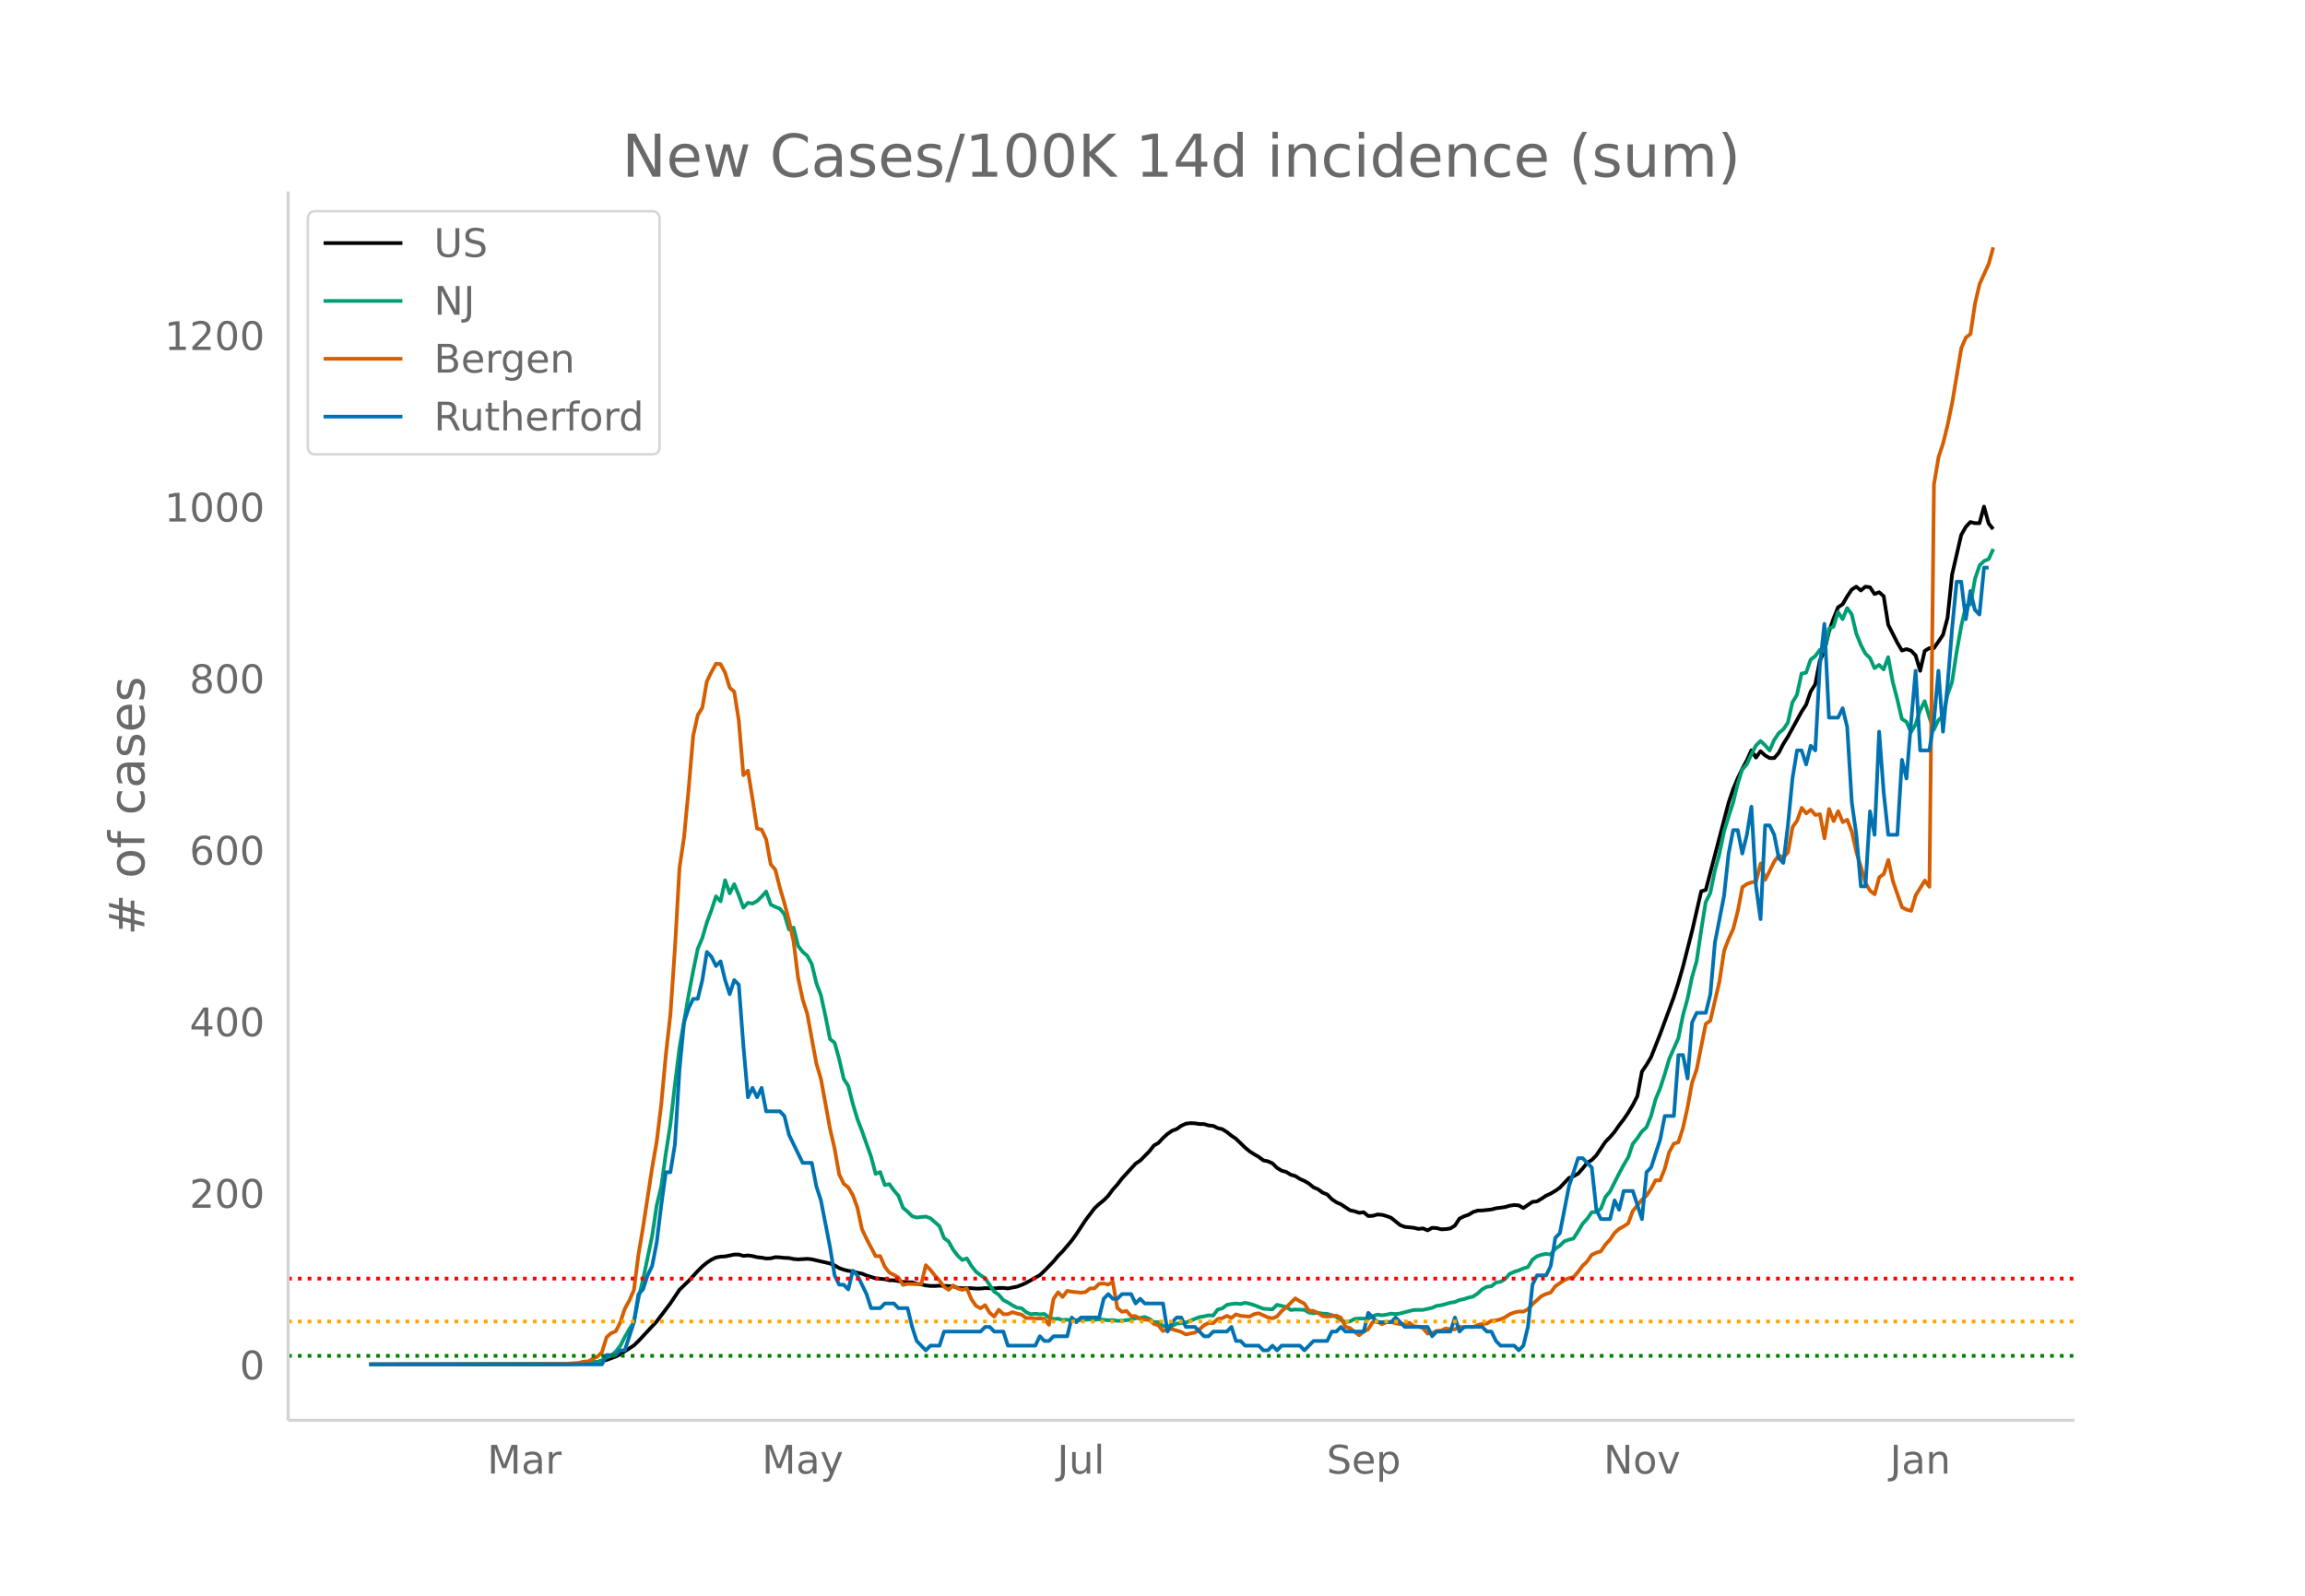 <svg height="864" viewBox="0 0 936 648" width="1248" xmlns="http://www.w3.org/2000/svg" xmlns:xlink="http://www.w3.org/1999/xlink"><defs><style>*{stroke-linecap:butt;stroke-linejoin:round}</style></defs><g id="figure_1"><path d="M0 648h936V0H0z" fill="#fff" id="patch_1"/><g id="axes_1"><path d="M117 576.72h725.4V77.76H117z" fill="none" id="patch_2"/><path clip-path="url(#pfb05e938c9)" d="M149.973 554.04l77.8-.107 7.41-.247 5.557-.422 1.853-.217 1.852-.343 1.853-.483 3.704-1.355 1.853-.96 5.557-3.569 1.852-1.797 7.41-7.962 5.557-7.346 3.705-5.51 3.705-3.58 3.705-4.026 1.852-1.857 1.852-1.524 1.853-1.22 1.852-.896 1.853-.327 1.852-.1 3.705-.755 1.852-.01 1.853.543 1.852-.172 1.852.242 1.853.47 1.852.19 1.853.336 1.852-.066 1.852-.474 1.853.085 1.852.199 1.853.068 1.852.397 1.852.157 3.705-.22 1.853.185 7.41 1.71 1.852.746 1.852 1.105 1.852.658 1.853.453 1.852.296 1.853.496 1.852.348 1.852.776 3.705 1.147 3.705.346 1.852.42 1.853.042 3.705.62 1.852.218 1.852-.044 1.853.61 1.852.248 1.853.422 1.852.198 1.852.016 1.853-.128 5.557.256 1.852.675 1.853.113 3.705-.02 1.852.174 1.852-.024 1.853-.181 3.705.136 1.852-.197 1.852-.002 1.853.196 3.705-.735 1.852-.697 1.852-.83 5.558-3.134 1.852-1.754 3.705-3.816 1.852-2.25 1.853-1.868 3.704-4.376 1.853-2.566 3.705-5.664 3.704-4.88 1.853-1.713 1.852-1.496 1.853-1.862 1.852-2.515 1.852-2.054 1.853-2.417 5.557-6.064 1.852-1.231 3.705-3.747 1.853-2.37 1.852-1.047 1.852-2.006 1.853-1.67 1.852-1.266 1.853-.702 1.852-1.313 1.852-.844 1.853-.242 1.852.09 1.853.284 1.852.016 1.852.555 1.853.162 1.852.923 1.853.432 1.852 1.16 1.852 1.478 1.853 1.244 3.705 3.62 1.852 1.512 1.852 1.201 1.853 1.062 1.852 1.391 1.853.374 1.852.844 1.852 1.826 1.853 1.138 1.852.492 1.853 1.146 1.852.53 1.852 1.18 1.853.81 1.852 1.083 1.853 1.524 1.852.794 1.852 1.365 1.853.725 1.852 1.92 1.853 1.259 1.852.812 3.705 2.445 1.852.397 1.853.64 1.852-.23 1.852 1.53 1.853-.085 1.852-.546 1.853.126 1.852.517 1.852.682 3.705 2.985 1.853.712 3.704.378 1.853.444 1.852-.197 1.853.793 1.852-1.026 1.852.106 1.853.5 1.852-.086 1.853-.265 1.852-1.172 1.852-2.831 1.853-.93 1.852-.63 1.853-1.119 1.852-.575 1.852-.044 3.705-.402 1.853-.487 3.704-.49 1.853-.553 1.852-.279 1.853.15 1.852 1.076 3.705-2.514 1.852-.186 1.853-1.1 1.852-1.24 1.852-.834 1.853-1.084 1.852-1.31 3.705-3.926 1.852-.722 1.853-1.04 1.852-2.111 1.853-2.306 1.852-1.114 1.852-1.922 3.705-5.492 1.853-1.889 1.852-2.143 1.852-2.683 1.853-2.384 1.852-2.73 1.853-3.124 1.852-3.568 1.852-9.979 1.853-2.739 1.852-3.124 3.705-9.4 5.557-15.07 1.853-5.817 1.852-6.46 3.705-14.511 3.705-16.122 1.852-.526 9.262-35.437 1.852-5.473 1.853-4.413 1.852-3.858 1.853-3.41 1.852-4.133 1.852 2.971 1.853-2.58 1.852 1.711 1.853 1.058 1.852.02 1.852-2.134 1.853-3.627 1.852-2.933 5.557-10.133 1.853-2.855 1.852-5.38 1.853-2.897 1.852-9.575 1.852-3.95 1.853-7.878 1.852-5.285 1.853-4.6 1.852-1.216 1.852-3.195 1.853-2.784 1.852-1.151 1.853 1.53 1.852-1.55 1.852.262 1.853 2.74 1.852-.736 1.853 1.59 1.852 11.633 3.705 7.32 1.852 3.133 1.853-.583 1.852.63 1.852 1.91 1.853 6.289 1.852-8.071 1.853-1.146 1.852.06 3.705-5.427 1.852-6.902 1.853-17.654 3.704-16.028 1.853-3.27 1.852-1.987 1.853.462 1.852.01 1.852-6.741 1.853 6.786 1.852 2.36h0" fill="none" stroke="#000" stroke-linecap="round" stroke-width="1.5" id="line2d_1"/><path clip-path="url(#pfb05e938c9)" d="M149.973 554.04l81.505-.09 5.558-.216 1.852-.078 3.705-.663 1.852-.635 1.853-1.22 1.852-.573 1.852-1.714 1.853-2.294 1.852-3.612 1.853-3.255 1.852-2.824 1.852-9.667 1.853-7.546 3.705-17.726 1.852-12.433 1.852-7.73 1.853-13.322 1.852-11.852 1.853-16.303 1.852-14.871 3.705-21.37 1.852-9.786 1.853-8.996 1.852-4.377 1.852-6.322 1.853-4.957 1.852-5.636 1.853 2.024 1.852-8.55 1.852 5.306 1.853-3.733 1.852 4.53 1.853 5.004 1.852-1.961 1.852.314 1.853-1 1.852-1.793 1.853-2.094 1.852 5.31 1.852.926 1.853.721 1.852 2.29 1.853 6.166 1.852-.792 1.852 7.447 1.853 2.4 1.852 1.616 1.853 3.334 1.852 7.761 1.852 4.898 1.853 8.51 1.852 9.315 1.853 1.49 1.852 6.593 1.852 8.071 1.853 2.883 1.852 7.275 1.853 6.177 1.852 4.827 3.705 10.444 1.852 6.981 1.853-.73 1.852 5.272 1.852-.38 1.853 2.545 1.852 2.204 1.853 4.847 1.852 1.577 1.852 1.85 1.853.538 3.705-.369 1.852.663 3.705 3.232 1.852 4.855 1.853 1.365 1.852 3.337 1.852 2.432 1.853 1.737 1.852-.65 1.853 3.039 1.852 2.36 1.852 1.42 1.853 1.228 3.705 5.47 1.852 1.248 1.852 2.18 1.853.957 1.852 1.157 1.853.969 1.852.204 1.852 1.616 1.853.82 1.852-.177 1.853.216 1.852-.146 1.852 1.455 1.853.636 1.852-.18 1.853.576 1.852-.16 1.852.485 1.853-.364 1.852.031 3.705-.255 1.852.173 1.853-.224 3.705.384 1.852-.074 1.852.318 1.853-.079 3.705-.396 1.852-.596 1.852-.067 1.853-.447 1.852.773 1.853 1.318 1.852.058 1.852 1.526 1.853.125 1.852-.184 1.853-.894 3.704-.447 5.558-2.224 1.852-.278 1.852-.436 1.853.126 1.852-2.463 1.853-.463 1.852-1.427 1.852-.361 1.853-.2 1.852.2 1.853-.49 1.852.388 1.852.56 3.705 1.46 3.705.255 1.852-1.844 3.705.887 1.853 1.204 1.852-.177 3.705.133 1.852 1.09 1.853.307 1.852-.189 1.852.33 1.853.078 1.852.534 1.853.659 1.852 1.368 1.852.804 1.853-.274 1.852-1.036 1.853-.133h1.852l1.852.133 1.853-1.098 1.852-.659 1.853.294 1.852-.27 1.852-.4 1.853.184 1.852-.255 5.557-1.435 3.705-.024 3.705-.808 1.852-.843 1.853-.227 3.705-1.036 1.852-.294 1.852-.792 1.853-.388 1.852-.604 1.853-.404 1.852-1.275 1.852-1.71 1.853-.984 1.852-.243 1.853-1.479 1.852-.313 1.852-1.126 1.853-2.098 1.852-.832 1.853-.564 1.852-.824 1.852-.51 1.853-3.012 1.852-1.396 1.853-.631 1.852-.342 1.852.26 1.853-2.33 1.852-1.251 1.853-1.816 1.852-.636 1.852-.466 1.853-2.86 1.852-3.105 1.853-2.02 1.852-2.67 1.852-.126 1.853-1.302 1.852-4.77 1.853-2.196 3.704-7.365 1.853-3.427 1.852-3.114 1.853-5.483 1.852-2.302 1.852-2.73 1.853-1.663 1.852-4.588 1.853-6.824 1.852-4.44 1.852-5.714 1.853-6.251 3.705-8.413 1.852-9.232 1.852-6.737 1.853-8.875 1.852-6.373 1.853-12.625 1.852-11.436 1.852-3.682 1.853-9.138 1.852-6.738 1.853-9 1.852-6.091 1.852-5.695 1.853-7.636 1.852-5.831 1.853-2.102 1.852-4.009 1.852-3.623 1.853-1.86 1.852 1.726 1.853 2.13 1.852-4.24 1.852-2.776 1.853-1.553 1.852-2.687 1.853-8.24 1.852-3.121 1.852-8.593 1.853-.38 1.852-5.287 1.853-1.428 1.852-2.51 1.852.636 1.853-9.248 1.852-.831 1.853-5.97 1.852 2.91 1.852-4.514 1.853 2.53 1.852 7.77 1.853 4.662 1.852 3.534 1.852 1.769 1.853 4.13 1.852-1.31 1.853 1.843 1.852-4.981 1.852 10.028 1.853 7.122 1.852 7.938 1.853 1.153 1.852 4.22 1.852-3.142 1.853-5.776 1.852-3.687 1.853 6.444 1.852 5.208 1.852-3.942 1.853-1.549 1.852-8.663 1.853-5.271 1.852-12.142L796.46 254l1.853-7.926 1.852-.706 1.853-10.393 1.852-5.412 1.852-1.769 1.853-.784 1.852-4.095h0" fill="none" stroke="#009e73" stroke-linecap="round" stroke-width="1.5" id="line2d_2"/><path clip-path="url(#pfb05e938c9)" d="M149.973 554.04l70.39-.075 9.263-.187 5.557-.373 1.853-.523 1.852-.038 1.852-1.083 1.853-.86 1.852-1.793 1.853-6.091 1.852-1.644 1.852-.748 1.853-3.512 1.852-5.643 1.853-3.363 1.852-4.26 1.852-14.386 1.853-11.023 3.705-24.252 1.852-10.612 1.852-15.096 1.853-20.029 1.852-16.479 1.853-26.979 1.852-32.659 1.852-12.406 1.853-19.543 1.852-21.635 1.853-8.333 1.852-3.064 1.852-10.687 1.853-3.775 1.852-3.4 1.853.187 1.852 3.475 1.852 6.09 1.853 1.645 1.852 11.696 1.853 22.196 1.852-1.83 1.852 11.321 1.853 12.182 1.852.411 1.853 3.961 1.852 10.126 1.852 2.205 1.853 7.287 1.852 6.315 1.853 6.987 1.852 8.483 1.852 14.835 1.853 8.743 1.852 5.83 3.705 20.178 1.852 6.24 3.705 20.328 1.853 7.997 1.852 10.462 1.852 3.812 1.853 1.495 1.852 3.138 1.853 5.082 1.852 8.744 1.852 3.924 3.705 7.062 1.853-.037 1.852 4.297 1.852 2.392 1.853.896 1.852 1.121 1.853 2.99 1.852-.411 3.705.112 1.852-.038 1.853-7.66 1.852 1.869 1.852 2.354 1.853 2.018 1.852 2.54 1.853 1.196 1.852-1.756 1.852 1.233 1.853.56 1.852-.523 1.853 4.335 1.852 2.653 1.852 1.009 1.853-1.27 1.852 3.101 1.853 1.532 1.852-2.765 1.852 1.794h1.853l1.852-.823 1.853.598 1.852.411 1.852 1.383h1.853l1.852.224 1.853-.037 1.852.112 1.852 2.466 1.853-10.5 1.852-2.728 1.853 1.906 1.852-2.466 1.852.336 3.705.374 1.853-.225 1.852-1.494 1.852-.038 1.853-1.83 1.852-.113 1.853.411 1.852-1.046 1.852 10.575 1.853 1.532 1.852-.336 1.853 2.055 1.852.037 1.852 1.196 3.705.374 1.853 1.57 1.852.634 1.852 2.317 1.853-.897 1.852.112 3.705 1.121 1.852 1.01 3.705-.748 1.853-1.27 1.852-1.682 1.852-.972 1.853.075 1.852-1.644 1.853-.336 1.852-.972 1.852.86 1.853-1.458 1.852.598 3.705.3 1.852-1.01 1.853-.336 3.705 1.681 1.852.374 1.852-.747 1.853-2.168 1.852-1.494 3.705-3.7 1.852 1.159 1.853.971 1.852 2.84 1.853.15 1.852.86 1.852 1.232 1.853.187 1.852-.15 1.853-.261 1.852.86 1.852 3.661 1.853.598 3.705 2.878 1.852-1.458 1.852-.971 1.853-2.952 1.852-.262 1.853 1.159 1.852-.86 1.852-.075 1.853.56 1.852.375 1.853-.15 1.852-.411 1.852 1.345 1.853.224 1.852.524 1.853 2.279 1.852-.187 1.852-.897 1.853-.15 1.852-.859 1.853.374 1.852-.037 1.852-.972 1.853.15 1.852-.225 1.853.15 1.852-.822 1.852-.449 1.853-.149 1.852-1.121 1.853-.15 1.852-.448 1.852-.822 1.853-1.233 1.852-.71 1.853-.411 1.852.037 1.852-.934 1.853-2.055 3.705-3.326 1.852-.86 1.852-.56 1.853-2.54 3.705-2.542 1.852-.747 1.852-.411 1.853-2.13 1.852-2.504 1.853-1.756 1.852-2.69 1.852-.86 1.853-.56 1.852-2.728 1.853-1.98 1.852-2.728 1.852-1.682 1.853-1.009 1.852-1.233 1.853-5.007 3.704-4.559 1.853-1.644 1.852-2.803 1.853-3.475 1.852.038 1.852-4.671 1.853-6.838 1.852-3.4 1.853-.561 1.852-5.755 1.852-8.295 1.853-10.127 1.852-5.343 3.705-18.535 1.852-1.307 3.705-15.881L700.136 386l1.852-4.783 1.852-4.073 1.853-7.25 1.852-9.64 1.853-1.308 1.852-.673 1.852-.299 1.853-7.323 1.852 6.614 3.705-7.474 1.852-2.429 1.853.86 1.852-2.168 1.853-10.238 1.852-2.579 1.852-5.194 1.853 2.242 1.852-1.457 1.853 2.093 1.852-.3 1.852 9.79 1.853-11.92 1.852 4.933 1.853-4.035 1.852 4.446 1.852-.971 1.853 4.97 1.852 8.258 1.853 5.978 1.852 6.54 1.852 3.101 1.853 1.42 1.852-6.875 1.853-1.346 1.852-5.717 1.852 8.632 3.705 10.612 1.853.934 1.852.486 1.852-6.315 3.705-5.979 1.853 2.541 1.852-163.369 1.852-11.06 1.853-5.643 1.852-7.51 1.853-8.969 3.704-22.233 1.853-4.26 1.852-1.42 1.853-12.369 1.852-7.922 3.705-8.183 1.852-6.726h0" fill="none" stroke="#d55e00" stroke-linecap="round" stroke-width="1.5" id="line2d_3"/><path clip-path="url(#pfb05e938c9)" d="M149.973 554.04h94.472l1.853-3.806h3.704l1.853-1.904h1.852l3.705-11.419 1.852-11.419 1.853-1.903 1.852-5.71 1.853-3.806 1.852-9.515 1.852-15.226 1.853-13.322h1.852l1.853-11.42 1.852-30.45 1.852-19.032 1.853-5.709 1.852-3.806h1.853l1.852-7.613 1.852-11.42 1.853 1.904 1.852 3.806 1.853-1.903 1.852 7.613 1.852 5.71 1.853-5.71 1.852 1.903 1.853 24.741 1.852 20.935 1.852-3.806 1.853 3.806 1.852-3.806 1.853 9.516h5.557l1.852 1.903 1.853 7.613 5.557 11.419h3.705l1.852 9.515 1.852 5.71 3.705 19.032 1.853 11.419 1.852 3.806h1.852l1.853 1.903 1.852-7.612 1.853 1.903 3.704 7.612 1.853 5.71h3.705l1.852-1.903h3.705l1.852 1.903h3.705l1.852 7.613 1.853 5.71 3.705 3.805 1.852-1.903h3.705l1.852-5.71h14.82l1.852-1.902h1.852l1.853 1.903h3.704l1.853 5.71h11.114l1.853-3.807 1.852 1.903h1.852l1.853-1.903h5.557l1.852-7.613 1.853 1.903 1.852-1.903h7.41l1.852-7.612 1.853-1.904 1.852 1.904h1.852l1.853-1.904h3.705l1.852 3.807 1.852-1.903 1.853 1.903h7.41l1.852 11.419 1.852-3.807 1.853-1.903h1.852l1.852 3.807h3.705l3.705 3.806h1.852l1.853-1.903h5.557l1.852-1.903 1.853 5.71h1.852l1.853 1.902h5.557l1.852 1.903h1.853l1.852-1.903 1.852 1.903 1.853-1.903h7.41l1.852 1.903 3.705-3.806h5.557l1.852-3.806h1.853l1.852-1.903 1.852 1.903h7.41l1.852-7.613 3.705 3.806h5.557l1.853-1.903 3.705 3.807h9.262l1.852 3.806 1.852-1.903h5.558l1.852-5.71 1.852 5.71 1.853-1.903h7.41l1.852 1.903h1.852l1.853 3.806 1.852 1.903h5.557l1.853 1.903 1.852-1.903 1.852-7.612 1.853-17.129 1.852-3.806h3.705l1.852-3.807 1.853-11.419 1.852-1.903 3.705-19.032 3.705-11.419h1.852l3.705 3.807 1.852 17.128 1.853 3.807h3.705l1.852-7.613 1.852 3.806 1.853-7.612h3.705l3.704 11.419 1.853-19.032 1.852-1.903 3.705-11.42 1.852-9.515h3.705l1.853-24.741h1.852l1.852 9.516 1.853-22.839 1.852-3.806h3.705l1.852-7.613 1.853-20.934 3.705-19.032 1.852-17.129 1.852-9.516h1.853l1.852 9.516 1.853-7.612 1.852-11.42 1.852 32.355 1.853 13.322 1.852-38.064h1.853l1.852 3.807 1.852 9.515 1.853 1.904 1.852-15.226 1.853-19.031 1.852-11.42h1.852l1.853 5.71 1.852-7.613 1.853 1.904 1.852-34.258 1.852-17.128 1.853 38.063h3.705l1.852-3.806 1.852 7.613 1.853 30.45 1.852 13.323 1.853 20.935h1.852l1.852-30.451 1.853 9.516 1.852-41.87 1.853 24.741 1.852 17.129h3.705l1.852-30.451 1.853 7.613 1.852-22.838 1.852-20.935 1.853 32.354h3.705l1.852-11.42 1.852-20.934 1.853 24.74 1.852-19.03 1.853-22.839 1.852-19.032h1.852l1.853 15.226 1.852-11.42 1.853 7.613 1.852 1.904 1.852-19.032h1.853" fill="none" stroke="#0072b2" stroke-linecap="round" stroke-width="1.5" id="line2d_4"/><path clip-path="url(#pfb05e938c9)" d="M117 550.557h725.4" fill="none" stroke="green" stroke-dasharray="1.5,2.475" stroke-width="1.5" id="line2d_5"/><path clip-path="url(#pfb05e938c9)" d="M117 536.623h725.4" fill="none" stroke="orange" stroke-dasharray="1.5,2.475" stroke-width="1.5" id="line2d_6"/><path clip-path="url(#pfb05e938c9)" d="M117 519.206h725.4" fill="none" stroke="red" stroke-dasharray="1.5,2.475" stroke-width="1.5" id="line2d_7"/><path d="M117 576.72V77.76" fill="none" stroke="#d3d3d3" stroke-linecap="square" stroke-width="1.25" id="patch_3"/><path d="M117 576.72h725.4" fill="none" stroke="#d3d3d3" stroke-linecap="square" stroke-width="1.25" id="patch_4"/><g id="matplotlib.axis_1"><g id="xtick_1"><g transform="matrix(.16 0 0 -.16 197.86 598.378)" fill="#696969" id="text_1"><defs><path d="M9.813 72.906h14.703l18.593-49.61 18.703 49.61h14.704V0H66.89v64.016l-18.797-50h-9.907l-18.796 50V0H9.813z" id="DejaVuSans-77"/><path d="M34.281 27.484q-10.89 0-15.093-2.484-4.204-2.484-4.204-8.5 0-4.781 3.157-7.594 3.156-2.797 8.562-2.797 7.485 0 12 5.297 4.516 5.297 4.516 14.078v2zm17.922 3.72V0H43.22v8.297Q40.14 3.328 35.547.953q-4.594-2.375-11.234-2.375-8.391 0-13.36 4.719Q6 8.016 6 15.922q0 9.219 6.172 13.906 6.187 4.688 18.437 4.688h12.61v.89q0 6.203-4.078 9.594-4.078 3.39-11.453 3.39-4.688 0-9.141-1.124-4.438-1.125-8.531-3.375v8.312q4.921 1.906 9.562 2.844 4.64.953 9.031.953 11.875 0 17.735-6.156 5.86-6.14 5.86-18.64z" id="DejaVuSans-97"/><path d="M41.11 46.297q-1.516.875-3.297 1.281Q36.03 48 33.89 48q-7.625 0-11.703-4.953-4.079-4.953-4.079-14.234V0H9.08v54.688h9.03v-8.5q2.844 4.984 7.375 7.39Q30.031 56 36.531 56q.922 0 2.047-.125 1.125-.11 2.484-.36z" id="DejaVuSans-114"/></defs><use xlink:href="#DejaVuSans-77"/><use x="86.279" xlink:href="#DejaVuSans-97"/><use x="147.559" xlink:href="#DejaVuSans-114"/></g></g><g id="xtick_2"><g transform="matrix(.16 0 0 -.16 309.41 598.378)" fill="#696969" id="text_2"><defs><path d="M32.172-5.078q-3.797-9.766-7.422-12.735-3.61-2.984-9.656-2.984H7.906v7.516h5.282q3.703 0 5.75 1.765Q21-9.766 23.483-3.219l1.61 4.094-22.11 53.813H12.5l17.094-42.766 17.093 42.766h9.516z" id="DejaVuSans-121"/></defs><use xlink:href="#DejaVuSans-77"/><use x="86.279" xlink:href="#DejaVuSans-97"/><use x="147.559" xlink:href="#DejaVuSans-121"/></g></g><g id="xtick_3"><g transform="matrix(.16 0 0 -.16 429.295 598.378)" fill="#696969" id="text_3"><defs><path d="M9.813 72.906h9.859V5.078q0-13.187-5-19.14-5-5.954-16.094-5.954h-3.75v8.297h3.078q6.531 0 9.219 3.672Q9.813-4.39 9.813 5.078z" id="DejaVuSans-74"/><path d="M8.5 21.578v33.11h8.984V21.922q0-7.766 3.016-11.656 3.031-3.875 9.094-3.875 7.265 0 11.484 4.64 4.234 4.64 4.234 12.656v31h8.985V0h-8.984v8.406Q42.047 3.422 37.718 1q-4.313-2.422-10.032-2.422-9.421 0-14.312 5.86Q8.5 10.296 8.5 21.578zM31.11 56z" id="DejaVuSans-117"/><path d="M9.422 75.984h8.984V0H9.422z" id="DejaVuSans-108"/></defs><use xlink:href="#DejaVuSans-74"/><use x="29.492" xlink:href="#DejaVuSans-117"/><use x="92.871" xlink:href="#DejaVuSans-108"/></g></g><g id="xtick_4"><g transform="matrix(.16 0 0 -.16 538.716 598.378)" fill="#696969" id="text_4"><defs><path d="M53.516 70.516V60.89q-5.61 2.687-10.594 4-4.984 1.328-9.625 1.328-8.047 0-12.422-3.125t-4.375-8.89q0-4.845 2.906-7.313 2.907-2.453 11.016-3.97l5.953-1.218q11.031-2.11 16.281-7.406 5.25-5.297 5.25-14.172 0-10.61-7.11-16.078-7.093-5.469-20.812-5.469-5.172 0-11.015 1.172Q13.14.922 6.89 3.219v10.156q6-3.36 11.765-5.078 5.766-1.703 11.328-1.703 8.438 0 13.032 3.312 4.593 3.328 4.593 9.485 0 5.359-3.297 8.39-3.296 3.032-10.812 4.547L27.484 33.5q-11.03 2.188-15.968 6.875-4.922 4.688-4.922 13.047 0 9.672 6.812 15.234 6.813 5.563 18.766 5.563 5.14 0 10.453-.938 5.328-.922 10.89-2.765z" id="DejaVuSans-83"/><path d="M56.203 29.594v-4.39H14.891q.593-9.282 5.593-14.142 5-4.859 13.938-4.859 5.172 0 10.031 1.266 4.86 1.265 9.656 3.812v-8.5Q49.266.734 44.187-.344 39.11-1.422 33.892-1.422q-13.094 0-20.735 7.61-7.64 7.625-7.64 20.625 0 13.421 7.25 21.296Q20.016 56 32.328 56q11.031 0 17.453-7.11 6.422-7.093 6.422-19.296zm-8.984 2.64q-.094 7.36-4.125 11.75-4.032 4.407-10.672 4.407-7.516 0-12.031-4.25-4.516-4.25-5.203-11.97z" id="DejaVuSans-101"/><path d="M18.11 8.203v-29H9.077v75.484h9.031v-8.296q2.844 4.875 7.157 7.234Q29.594 56 35.594 56q9.968 0 16.187-7.906 6.235-7.907 6.235-20.797T51.78 6.484q-6.218-7.906-16.187-7.906-6 0-10.328 2.375-4.313 2.375-7.157 7.25zm30.578 19.094q0 9.906-4.079 15.547-4.078 5.64-11.203 5.64-7.14 0-11.218-5.64-4.079-5.64-4.079-15.547 0-9.906 4.078-15.547 4.079-5.64 11.22-5.64 7.124 0 11.202 5.64t4.078 15.547z" id="DejaVuSans-112"/></defs><use xlink:href="#DejaVuSans-83"/><use x="63.477" xlink:href="#DejaVuSans-101"/><use x="125" xlink:href="#DejaVuSans-112"/></g></g><g id="xtick_5"><g transform="matrix(.16 0 0 -.16 651.177 598.378)" fill="#696969" id="text_5"><defs><path d="M9.813 72.906h13.28l32.329-60.984v60.984h9.562V0h-13.28L19.39 60.984V0H9.813z" id="DejaVuSans-78"/><path d="M30.61 48.39q-7.22 0-11.422-5.64-4.204-5.64-4.204-15.453 0-9.813 4.172-15.453 4.188-5.64 11.453-5.64 7.188 0 11.375 5.655 4.203 5.672 4.203 15.438 0 9.719-4.203 15.406-4.187 5.688-11.375 5.688zm0 7.61q11.718 0 18.406-7.625 6.703-7.61 6.703-21.078 0-13.422-6.703-21.078-6.688-7.64-18.407-7.64-11.765 0-18.437 7.64-6.656 7.656-6.656 21.078 0 13.469 6.656 21.078Q18.844 56 30.609 56z" id="DejaVuSans-111"/><path d="M2.984 54.688H12.5L29.594 8.797l17.093 45.89h9.516L35.687 0H23.485z" id="DejaVuSans-118"/></defs><use xlink:href="#DejaVuSans-78"/><use x="74.805" xlink:href="#DejaVuSans-111"/><use x="135.986" xlink:href="#DejaVuSans-118"/></g></g><g id="xtick_6"><g transform="matrix(.16 0 0 -.16 767.456 598.378)" fill="#696969" id="text_6"><defs><path d="M54.89 33.016V0h-8.984v32.719q0 7.765-3.031 11.61-3.031 3.858-9.078 3.858-7.281 0-11.484-4.64-4.204-4.625-4.204-12.64V0H9.08v54.688h9.03v-8.5q3.235 4.937 7.594 7.374Q30.078 56 35.797 56q9.422 0 14.25-5.828 4.844-5.828 4.844-17.156z" id="DejaVuSans-110"/></defs><use xlink:href="#DejaVuSans-74"/><use x="29.492" xlink:href="#DejaVuSans-97"/><use x="90.771" xlink:href="#DejaVuSans-110"/></g></g></g><g id="matplotlib.axis_2"><g id="ytick_1"><g transform="matrix(.16 0 0 -.16 97.32 560.119)" fill="#696969" id="text_7"><defs><path d="M31.781 66.406q-7.61 0-11.453-7.5Q16.5 51.422 16.5 36.375q0-14.984 3.828-22.484 3.844-7.5 11.453-7.5 7.672 0 11.5 7.5 3.844 7.5 3.844 22.484 0 15.047-3.844 22.531-3.828 7.5-11.5 7.5zm0 7.813q12.266 0 18.735-9.703 6.468-9.688 6.468-28.141 0-18.406-6.468-28.11-6.47-9.687-18.735-9.687-12.25 0-18.718 9.688-6.47 9.703-6.47 28.109 0 18.453 6.47 28.14Q19.53 74.22 31.78 74.22z" id="DejaVuSans-48"/></defs><use xlink:href="#DejaVuSans-48"/></g></g><g id="ytick_2"><g transform="matrix(.16 0 0 -.16 76.96 490.451)" fill="#696969" id="text_8"><defs><path d="M19.188 8.297h34.421V0H7.33v8.297q5.609 5.812 15.296 15.594 9.703 9.797 12.188 12.64 4.734 5.313 6.609 9 1.89 3.688 1.89 7.25 0 5.813-4.078 9.469-4.078 3.672-10.625 3.672-4.64 0-9.797-1.61-5.14-1.609-11-4.89v9.969Q13.767 71.78 18.938 73q5.188 1.219 9.485 1.219 11.328 0 18.062-5.672 6.735-5.656 6.735-15.125 0-4.5-1.688-8.531-1.672-4.016-6.125-9.485-1.218-1.422-7.765-8.187-6.532-6.766-18.453-18.922z" id="DejaVuSans-50"/></defs><use xlink:href="#DejaVuSans-50"/><use x="63.623" xlink:href="#DejaVuSans-48"/><use x="127.246" xlink:href="#DejaVuSans-48"/></g></g><g id="ytick_3"><g transform="matrix(.16 0 0 -.16 76.96 420.784)" fill="#696969" id="text_9"><defs><path d="M37.797 64.313L12.89 25.39h24.906zm-2.594 8.593H47.61V25.391h10.407v-8.203H47.609V0h-9.812v17.188H4.89v9.515z" id="DejaVuSans-52"/></defs><use xlink:href="#DejaVuSans-52"/><use x="63.623" xlink:href="#DejaVuSans-48"/><use x="127.246" xlink:href="#DejaVuSans-48"/></g></g><g id="ytick_4"><g transform="matrix(.16 0 0 -.16 76.96 351.116)" fill="#696969" id="text_10"><defs><path d="M33.016 40.375q-6.641 0-10.532-4.547-3.875-4.531-3.875-12.437 0-7.86 3.875-12.438 3.891-4.562 10.532-4.562 6.64 0 10.515 4.562 3.875 4.578 3.875 12.438 0 7.906-3.875 12.437-3.875 4.547-10.515 4.547zm19.578 30.922v-8.984q-3.719 1.75-7.5 2.671-3.782.938-7.5.938-9.766 0-14.922-6.594-5.14-6.594-5.875-19.922 2.875 4.25 7.219 6.516 4.359 2.266 9.578 2.266 10.984 0 17.36-6.672 6.374-6.657 6.374-18.125 0-11.235-6.64-18.032-6.641-6.78-17.672-6.78-12.657 0-19.344 9.687-6.688 9.703-6.688 28.109 0 17.281 8.204 27.563 8.203 10.28 22.015 10.28 3.719 0 7.5-.734t7.89-2.187z" id="DejaVuSans-54"/></defs><use xlink:href="#DejaVuSans-54"/><use x="63.623" xlink:href="#DejaVuSans-48"/><use x="127.246" xlink:href="#DejaVuSans-48"/></g></g><g id="ytick_5"><g transform="matrix(.16 0 0 -.16 76.96 281.449)" fill="#696969" id="text_11"><defs><path d="M31.781 34.625q-7.031 0-11.062-3.766-4.016-3.765-4.016-10.343 0-6.594 4.016-10.36Q24.75 6.391 31.78 6.391q7.032 0 11.078 3.78 4.063 3.798 4.063 10.345 0 6.578-4.031 10.343-4.016 3.766-11.11 3.766zm-9.86 4.188q-6.343 1.562-9.89 5.906Q8.5 49.079 8.5 55.329q0 8.733 6.219 13.812 6.234 5.078 17.062 5.078 10.89 0 17.094-5.078 6.203-5.079 6.203-13.813 0-6.25-3.547-10.61-3.531-4.343-9.828-5.906 7.125-1.656 11.094-6.5 3.984-4.828 3.984-11.796 0-10.61-6.468-16.282-6.47-5.656-18.532-5.656-12.047 0-18.531 5.656-6.469 5.672-6.469 16.282 0 6.968 4 11.797 4.016 4.843 11.14 6.5zM18.314 54.39q0-5.657 3.53-8.828 3.548-3.172 9.938-3.172 6.36 0 9.938 3.172 3.593 3.171 3.593 8.828 0 5.672-3.593 8.843-3.578 3.172-9.938 3.172-6.39 0-9.937-3.172-3.532-3.172-3.532-8.843z" id="DejaVuSans-56"/></defs><use xlink:href="#DejaVuSans-56"/><use x="63.623" xlink:href="#DejaVuSans-48"/><use x="127.246" xlink:href="#DejaVuSans-48"/></g></g><g id="ytick_6"><g transform="matrix(.16 0 0 -.16 66.78 211.781)" fill="#696969" id="text_12"><defs><path d="M12.406 8.297h16.11v55.625l-17.532-3.516v8.985l17.438 3.515h9.86V8.296H54.39V0H12.406z" id="DejaVuSans-49"/></defs><use xlink:href="#DejaVuSans-49"/><use x="63.623" xlink:href="#DejaVuSans-48"/><use x="127.246" xlink:href="#DejaVuSans-48"/><use x="190.869" xlink:href="#DejaVuSans-48"/></g></g><g id="ytick_7"><g transform="matrix(.16 0 0 -.16 66.78 142.114)" fill="#696969" id="text_13"><use xlink:href="#DejaVuSans-49"/><use x="63.623" xlink:href="#DejaVuSans-50"/><use x="127.246" xlink:href="#DejaVuSans-48"/><use x="190.869" xlink:href="#DejaVuSans-48"/></g></g><g transform="matrix(0 -.2 -.2 0 58.62 379.813)" fill="#696969" id="text_14"><defs><path d="M51.125 44H36.922l-4.11-16.313h14.313zm-7.328 27.781l-5.078-20.265h14.265L58.11 71.78h7.813L60.89 51.516h15.234V44h-17.14l-4-16.313h15.53V20.22H53.079L48 0h-7.813l5.032 20.219H30.906L25.875 0h-7.86l5.079 20.219H7.719v7.468h17.187L29 44H13.281v7.516h17.625l4.985 20.265z" id="DejaVuSans-35"/><path d="M37.11 75.984V68.5h-8.594q-4.828 0-6.72-1.953-1.874-1.953-1.874-7.031v-4.828h14.797v-6.985H19.922V0H10.89v47.703H2.297v6.984h8.594V58.5q0 9.125 4.25 13.297 4.25 4.187 13.468 4.187z" id="DejaVuSans-102"/><path d="M48.781 52.594v-8.407q-3.812 2.11-7.64 3.157-3.828 1.047-7.735 1.047-8.75 0-13.593-5.547-4.829-5.532-4.829-15.547 0-10.016 4.829-15.563 4.843-5.53 13.593-5.53 3.907 0 7.735 1.046 3.828 1.047 7.64 3.156V2.094Q45.016.344 40.984-.531q-4.015-.89-8.562-.89-12.36 0-19.64 7.765-7.266 7.765-7.266 20.953 0 13.375 7.343 21.031Q20.22 56 33.016 56q4.14 0 8.093-.86 3.953-.843 7.672-2.546z" id="DejaVuSans-99"/><path d="M44.281 53.078v-8.5q-3.797 1.953-7.906 2.922-4.094.984-8.5.984-6.688 0-10.031-2.047-3.344-2.046-3.344-6.156 0-3.125 2.39-4.906 2.391-1.781 9.626-3.39l3.078-.688q9.562-2.047 13.593-5.781 4.032-3.735 4.032-10.422 0-7.625-6.032-12.078-6.03-4.438-16.578-4.438-4.39 0-9.156.86Q10.688.296 5.422 2v9.281q4.984-2.594 9.812-3.89 4.829-1.282 9.579-1.282 6.343 0 9.75 2.172 3.421 2.172 3.421 6.125 0 3.656-2.468 5.61-2.453 1.953-10.813 3.765l-3.125.735q-8.344 1.75-12.062 5.39-3.704 3.64-3.704 9.985 0 7.718 5.47 11.906Q16.75 56 26.811 56q4.97 0 9.36-.734 4.406-.72 8.11-2.188z" id="DejaVuSans-115"/></defs><use xlink:href="#DejaVuSans-35"/><use x="83.789" xlink:href="#DejaVuSans-32"/><use x="115.576" xlink:href="#DejaVuSans-111"/><use x="176.758" xlink:href="#DejaVuSans-102"/><use x="211.963" xlink:href="#DejaVuSans-32"/><use x="243.75" xlink:href="#DejaVuSans-99"/><use x="298.73" xlink:href="#DejaVuSans-97"/><use x="360.01" xlink:href="#DejaVuSans-115"/><use x="412.109" xlink:href="#DejaVuSans-101"/><use x="473.633" xlink:href="#DejaVuSans-115"/></g></g><g transform="matrix(.24 0 0 -.24 252.577 71.76)" fill="#696969" id="text_15"><defs><path d="M4.203 54.688h8.985l11.234-42.672 11.172 42.672h10.593l11.235-42.672 11.187 42.672h8.985L63.28 0H52.688L40.922 44.828 29.109 0H18.5z" id="DejaVuSans-119"/><path d="M64.406 67.281v-10.39q-4.984 4.64-10.625 6.922-5.64 2.296-11.984 2.296-12.5 0-19.14-7.64-6.641-7.64-6.641-22.094 0-14.406 6.64-22.047 6.64-7.64 19.14-7.64 6.345 0 11.985 2.296 5.64 2.297 10.625 6.938V5.609Q59.234 2.094 53.437.33q-5.78-1.75-12.218-1.75-16.563 0-26.094 10.124-9.516 10.14-9.516 27.672 0 17.578 9.516 27.703 9.531 10.14 26.094 10.14 6.531 0 12.312-1.734 5.797-1.734 10.875-5.203z" id="DejaVuSans-67"/><path d="M25.39 72.906h8.297L8.297-9.28H0z" id="DejaVuSans-47"/><path d="M9.813 72.906h9.859V42.094L52.39 72.906h12.703L28.906 38.922 67.672 0H54.688L19.672 35.11V0h-9.86z" id="DejaVuSans-75"/><path d="M45.406 46.39v29.594h8.985V0h-8.985v8.203Q42.578 3.328 38.25.953q-4.313-2.375-10.375-2.375-9.906 0-16.14 7.906-6.22 7.922-6.22 20.813 0 12.89 6.22 20.797Q17.968 56 27.874 56q6.063 0 10.375-2.375 4.328-2.36 7.156-7.234zm-30.61-19.093q0-9.906 4.079-15.547 4.078-5.64 11.203-5.64 7.125 0 11.219 5.64 4.11 5.64 4.11 15.547 0 9.906-4.11 15.547-4.094 5.64-11.219 5.64-7.125 0-11.203-5.64-4.078-5.64-4.078-15.547z" id="DejaVuSans-100"/><path d="M9.422 54.688h8.984V0H9.422zm0 21.296h8.984v-11.39H9.422z" id="DejaVuSans-105"/><path d="M31 75.875q-6.531-11.219-9.719-22.219-3.172-10.984-3.172-22.265 0-11.266 3.203-22.328Q24.517-2 31-13.188h-7.813Q15.875-1.704 12.235 9.375q-3.64 11.078-3.64 22.016 0 10.89 3.61 21.922 3.624 11.046 10.983 22.562z" id="DejaVuSans-40"/><path d="M52 44.188q3.375 6.062 8.063 8.937Q64.75 56 71.093 56q8.548 0 13.188-5.984 4.64-5.97 4.64-17V0h-9.03v32.719q0 7.86-2.797 11.656-2.781 3.813-8.485 3.813-6.984 0-11.046-4.641-4.047-4.625-4.047-12.64V0h-9.032v32.719q0 7.906-2.78 11.687-2.782 3.782-8.595 3.782-6.89 0-10.953-4.657-4.047-4.656-4.047-12.625V0H9.08v54.688h9.03v-8.5q3.078 5.03 7.375 7.421Q29.781 56 35.687 56q5.97 0 10.141-3.031Q50 49.953 52 44.187z" id="DejaVuSans-109"/><path d="M8.016 75.875h7.812q7.313-11.516 10.953-22.563 3.64-11.03 3.64-21.921 0-10.938-3.64-22.016-3.64-11.078-10.953-22.563H8.016Q14.5-2 17.703 9.063q3.203 11.063 3.203 22.329 0 11.28-3.203 22.265-3.203 11-9.687 22.219z" id="DejaVuSans-41"/></defs><use xlink:href="#DejaVuSans-78"/><use x="74.805" xlink:href="#DejaVuSans-101"/><use x="136.328" xlink:href="#DejaVuSans-119"/><use x="218.115" xlink:href="#DejaVuSans-32"/><use x="249.902" xlink:href="#DejaVuSans-67"/><use x="319.727" xlink:href="#DejaVuSans-97"/><use x="381.006" xlink:href="#DejaVuSans-115"/><use x="433.105" xlink:href="#DejaVuSans-101"/><use x="494.629" xlink:href="#DejaVuSans-115"/><use x="546.729" xlink:href="#DejaVuSans-47"/><use x="580.42" xlink:href="#DejaVuSans-49"/><use x="644.043" xlink:href="#DejaVuSans-48"/><use x="707.666" xlink:href="#DejaVuSans-48"/><use x="771.289" xlink:href="#DejaVuSans-75"/><use x="836.865" xlink:href="#DejaVuSans-32"/><use x="868.652" xlink:href="#DejaVuSans-49"/><use x="932.275" xlink:href="#DejaVuSans-52"/><use x="995.898" xlink:href="#DejaVuSans-100"/><use x="1059.375" xlink:href="#DejaVuSans-32"/><use x="1091.162" xlink:href="#DejaVuSans-105"/><use x="1118.945" xlink:href="#DejaVuSans-110"/><use x="1182.324" xlink:href="#DejaVuSans-99"/><use x="1237.305" xlink:href="#DejaVuSans-105"/><use x="1265.088" xlink:href="#DejaVuSans-100"/><use x="1328.564" xlink:href="#DejaVuSans-101"/><use x="1390.088" xlink:href="#DejaVuSans-110"/><use x="1453.467" xlink:href="#DejaVuSans-99"/><use x="1508.447" xlink:href="#DejaVuSans-101"/><use x="1569.971" xlink:href="#DejaVuSans-32"/><use x="1601.758" xlink:href="#DejaVuSans-40"/><use x="1640.771" xlink:href="#DejaVuSans-115"/><use x="1692.871" xlink:href="#DejaVuSans-117"/><use x="1756.25" xlink:href="#DejaVuSans-109"/><use x="1853.662" xlink:href="#DejaVuSans-41"/></g><g id="legend_1"><path d="M128.2 184.5h136.45q3.2 0 3.2-3.2V88.96q0-3.2-3.2-3.2H128.2q-3.2 0-3.2 3.2v92.34q0 3.2 3.2 3.2z" fill="none" opacity=".8" stroke="#ccc" id="patch_5"/><path d="M131.4 98.718h32" fill="none" stroke="#000" stroke-linecap="round" stroke-width="1.5" id="line2d_8"/><g transform="matrix(.16 0 0 -.16 176.2 104.317)" fill="#696969" id="text_16"><defs><path d="M8.688 72.906h9.921V28.61q0-11.718 4.235-16.875 4.25-5.14 13.781-5.14 9.469 0 13.719 5.14 4.25 5.157 4.25 16.875v44.297H64.5V27.391q0-14.25-7.063-21.532-7.046-7.28-20.812-7.28-13.828 0-20.89 7.28-7.047 7.282-7.047 21.532z" id="DejaVuSans-85"/></defs><use xlink:href="#DejaVuSans-85"/><use x="73.193" xlink:href="#DejaVuSans-83"/></g><path d="M131.4 122.203h32" fill="none" stroke="#009e73" stroke-linecap="round" stroke-width="1.5" id="line2d_10"/><g transform="matrix(.16 0 0 -.16 176.2 127.802)" fill="#696969" id="text_17"><use xlink:href="#DejaVuSans-78"/><use x="74.805" xlink:href="#DejaVuSans-74"/></g><path d="M131.4 145.688h32" fill="none" stroke="#d55e00" stroke-linecap="round" stroke-width="1.5" id="line2d_12"/><g transform="matrix(.16 0 0 -.16 176.2 151.287)" fill="#696969" id="text_18"><defs><path d="M19.672 34.813V8.108H35.5q7.953 0 11.781 3.297 3.844 3.297 3.844 10.078 0 6.844-3.844 10.078-3.828 3.25-11.781 3.25zm0 29.984V42.828h14.61q7.218 0 10.75 2.703 3.546 2.719 3.546 8.282 0 5.515-3.547 8.25-3.531 2.734-10.75 2.734zm-9.86 8.11h25.204q11.28 0 17.375-4.688Q58.5 63.53 58.5 54.89q0-6.703-3.125-10.657-3.125-3.953-9.188-4.922 7.282-1.562 11.313-6.53 4.031-4.954 4.031-12.376 0-9.765-6.64-15.093Q48.25 0 35.984 0H9.812z" id="DejaVuSans-66"/><path d="M45.406 27.984q0 9.766-4.031 15.125-4.016 5.375-11.297 5.375-7.219 0-11.25-5.375-4.031-5.359-4.031-15.125 0-9.718 4.031-15.093t11.25-5.375q7.281 0 11.297 5.375 4.031 5.375 4.031 15.093zm8.985-21.203q0-13.953-6.203-20.765Q42-20.797 29.203-20.797q-4.734 0-8.937.703-4.203.703-8.157 2.172v8.735q3.954-2.141 7.813-3.157 3.86-1.031 7.86-1.031 8.843 0 13.234 4.61 4.39 4.609 4.39 13.937v4.453q-2.781-4.844-7.125-7.234Q33.938 0 27.875 0 17.828 0 11.672 7.656q-6.156 7.672-6.156 20.328 0 12.688 6.156 20.344Q17.828 56 27.875 56q6.063 0 10.406-2.39 4.344-2.391 7.125-7.22v8.297h8.985z" id="DejaVuSans-103"/></defs><use xlink:href="#DejaVuSans-66"/><use x="68.604" xlink:href="#DejaVuSans-101"/><use x="130.127" xlink:href="#DejaVuSans-114"/><use x="169.49" xlink:href="#DejaVuSans-103"/><use x="232.967" xlink:href="#DejaVuSans-101"/><use x="294.49" xlink:href="#DejaVuSans-110"/></g><path d="M131.4 169.173h32" fill="none" stroke="#0072b2" stroke-linecap="round" stroke-width="1.5" id="line2d_14"/><g transform="matrix(.16 0 0 -.16 176.2 174.773)" fill="#696969" id="text_19"><defs><path d="M44.39 34.188q3.172-1.079 6.172-4.594 3-3.516 6.032-9.672L66.609 0H56l-9.313 18.703q-3.624 7.328-7.015 9.719-3.39 2.39-9.25 2.39h-10.75V0h-9.86v72.906h22.266q12.5 0 18.656-5.234 6.157-5.219 6.157-15.766 0-6.89-3.203-11.437-3.204-4.532-9.297-6.282zM19.673 64.797V38.922h12.406q7.125 0 10.766 3.297 3.64 3.297 3.64 9.687 0 6.39-3.64 9.64-3.64 3.25-10.766 3.25z" id="DejaVuSans-82"/><path d="M18.313 70.219V54.688h18.5v-6.985h-18.5V18.016q0-6.688 1.828-8.594 1.828-1.906 7.453-1.906h9.218V0h-9.218q-10.407 0-14.36 3.875-3.953 3.89-3.953 14.14v29.688H2.687v6.984h6.594V70.22z" id="DejaVuSans-116"/><path d="M54.89 33.016V0h-8.984v32.719q0 7.765-3.031 11.61-3.031 3.858-9.078 3.858-7.281 0-11.484-4.64-4.204-4.625-4.204-12.64V0H9.08v75.984h9.03V46.188q3.235 4.937 7.594 7.374Q30.078 56 35.797 56q9.422 0 14.25-5.828 4.844-5.828 4.844-17.156z" id="DejaVuSans-104"/></defs><use xlink:href="#DejaVuSans-82"/><use x="64.982" xlink:href="#DejaVuSans-117"/><use x="128.361" xlink:href="#DejaVuSans-116"/><use x="167.57" xlink:href="#DejaVuSans-104"/><use x="230.949" xlink:href="#DejaVuSans-101"/><use x="292.473" xlink:href="#DejaVuSans-114"/><use x="333.586" xlink:href="#DejaVuSans-102"/><use x="368.791" xlink:href="#DejaVuSans-111"/><use x="429.973" xlink:href="#DejaVuSans-114"/><use x="469.336" xlink:href="#DejaVuSans-100"/></g></g></g></g><defs><clipPath id="pfb05e938c9"><path d="M117 77.76h725.4v498.96H117z"/></clipPath></defs></svg>